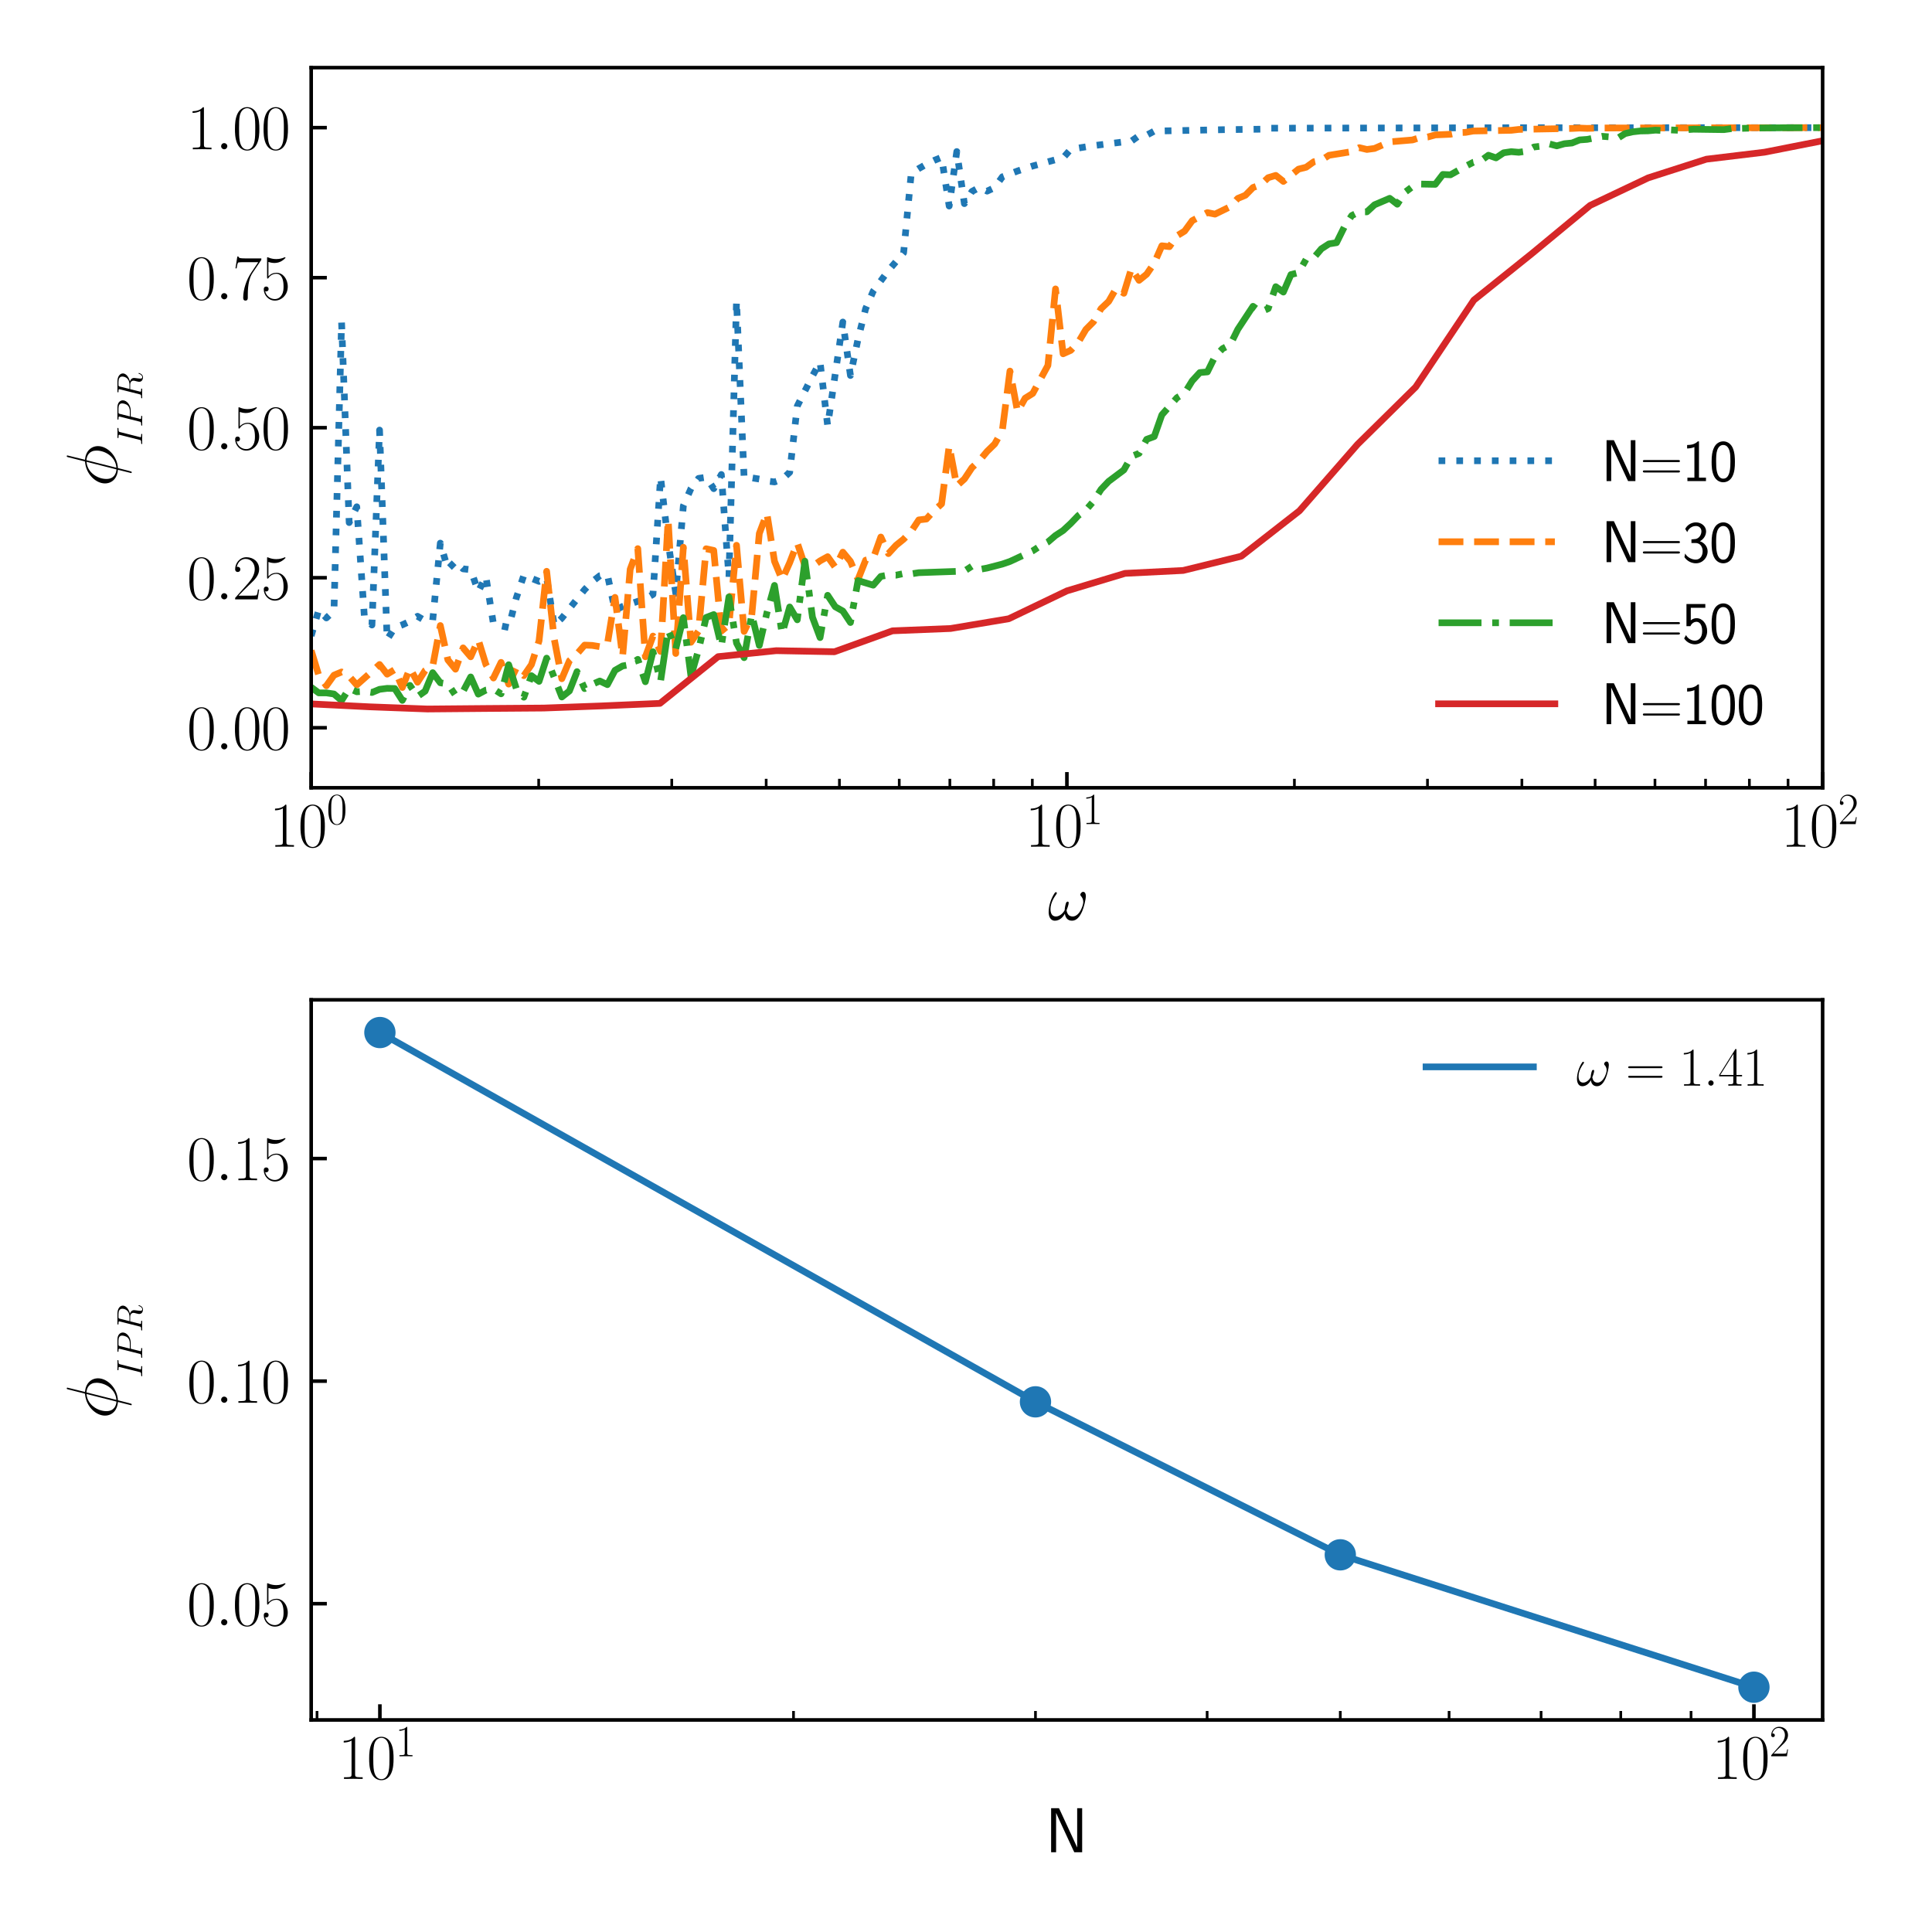 <?xml version="1.0" encoding="utf-8" standalone="no"?>
<!DOCTYPE svg PUBLIC "-//W3C//DTD SVG 1.1//EN"
  "http://www.w3.org/Graphics/SVG/1.1/DTD/svg11.dtd">
<svg xmlns:xlink="http://www.w3.org/1999/xlink" width="432pt" height="432pt" viewBox="0 0 432 432" xmlns="http://www.w3.org/2000/svg" version="1.1">
 <defs>
  <style type="text/css">*{stroke-linejoin: round; stroke-linecap: butt}</style>
 </defs>
 <g id="figure_1">
  <g id="patch_1">
   <path d="M 0 432 
L 432 432 
L 432 0 
L 0 0 
z
" style="fill: #ffffff"/>
  </g>
  <g id="axes_1">
   <g id="patch_2">
    <path d="M 69.583 176.144 
L 407.543 176.144 
L 407.543 15.12 
L 69.583 15.12 
z
" style="fill: #ffffff"/>
   </g>
   <g id="matplotlib.axis_1">
    <g id="xtick_1">
     <g id="line2d_1">
      <defs>
       <path id="m7f98fee2ca" d="M 0 0 
L 0 -3.5 
" style="stroke: #000000; stroke-width: 0.8"/>
      </defs>
      <g>
       <use xlink:href="#m7f98fee2ca" x="69.583" y="176.144" style="stroke: #000000; stroke-width: 0.8"/>
      </g>
     </g>
     <g id="text_1">
      <!-- $\mathdefault{10^{0}}$ -->
      <g transform="translate(60.246 189.33) scale(0.14 -0.14)">
       <defs>
        <path id="CMR17-31" d="M 1702 4083 
C 1702 4217 1696 4224 1606 4224 
C 1357 3927 979 3833 621 3820 
C 602 3820 570 3820 563 3808 
C 557 3795 557 3782 557 3648 
C 755 3648 1088 3686 1344 3839 
L 1344 467 
C 1344 243 1331 166 781 166 
L 589 166 
L 589 0 
C 896 6 1216 12 1523 12 
C 1830 12 2150 6 2458 0 
L 2458 166 
L 2266 166 
C 1715 166 1702 236 1702 467 
L 1702 4083 
z
" transform="scale(0.016)"/>
        <path id="CMR17-30" d="M 2688 2038 
C 2688 2430 2682 3099 2413 3613 
C 2176 4063 1798 4224 1466 4224 
C 1158 4224 768 4082 525 3620 
C 269 3137 243 2539 243 2038 
C 243 1671 250 1112 448 623 
C 723 -39 1216 -128 1466 -128 
C 1760 -128 2208 -7 2470 604 
C 2662 1048 2688 1568 2688 2038 
z
M 1466 -26 
C 1056 -26 813 328 723 816 
C 653 1196 653 1749 653 2109 
C 653 2604 653 3015 736 3407 
C 858 3954 1216 4121 1466 4121 
C 1728 4121 2067 3947 2189 3420 
C 2272 3054 2278 2623 2278 2109 
C 2278 1691 2278 1176 2202 797 
C 2067 96 1690 -26 1466 -26 
z
" transform="scale(0.016)"/>
       </defs>
       <use xlink:href="#CMR17-31" transform="scale(0.996)"/>
       <use xlink:href="#CMR17-30" transform="translate(45.69 0) scale(0.996)"/>
       <use xlink:href="#CMR17-30" transform="translate(91.381 36.154) scale(0.697)"/>
      </g>
     </g>
    </g>
    <g id="xtick_2">
     <g id="line2d_2">
      <g>
       <use xlink:href="#m7f98fee2ca" x="238.563" y="176.144" style="stroke: #000000; stroke-width: 0.8"/>
      </g>
     </g>
     <g id="text_2">
      <!-- $\mathdefault{10^{1}}$ -->
      <g transform="translate(229.226 189.33) scale(0.14 -0.14)">
       <use xlink:href="#CMR17-31" transform="scale(0.996)"/>
       <use xlink:href="#CMR17-30" transform="translate(45.69 0) scale(0.996)"/>
       <use xlink:href="#CMR17-31" transform="translate(91.381 36.154) scale(0.697)"/>
      </g>
     </g>
    </g>
    <g id="xtick_3">
     <g id="line2d_3">
      <g>
       <use xlink:href="#m7f98fee2ca" x="407.543" y="176.144" style="stroke: #000000; stroke-width: 0.8"/>
      </g>
     </g>
     <g id="text_3">
      <!-- $\mathdefault{10^{2}}$ -->
      <g transform="translate(398.206 189.33) scale(0.14 -0.14)">
       <defs>
        <path id="CMR17-32" d="M 2669 990 
L 2554 990 
C 2490 537 2438 460 2413 422 
C 2381 371 1920 371 1830 371 
L 602 371 
C 832 620 1280 1073 1824 1596 
C 2214 1966 2669 2400 2669 3033 
C 2669 3788 2067 4224 1395 4224 
C 691 4224 262 3603 262 3027 
C 262 2777 448 2745 525 2745 
C 589 2745 781 2783 781 3007 
C 781 3206 614 3264 525 3264 
C 486 3264 448 3257 422 3244 
C 544 3788 915 4057 1306 4057 
C 1862 4057 2227 3616 2227 3033 
C 2227 2477 1901 1998 1536 1583 
L 262 147 
L 262 0 
L 2515 0 
L 2669 990 
z
" transform="scale(0.016)"/>
       </defs>
       <use xlink:href="#CMR17-31" transform="scale(0.996)"/>
       <use xlink:href="#CMR17-30" transform="translate(45.69 0) scale(0.996)"/>
       <use xlink:href="#CMR17-32" transform="translate(91.381 36.154) scale(0.697)"/>
      </g>
     </g>
    </g>
    <g id="xtick_4">
     <g id="line2d_4">
      <defs>
       <path id="mde7a392dee" d="M 0 0 
L 0 -2 
" style="stroke: #000000; stroke-width: 0.6"/>
      </defs>
      <g>
       <use xlink:href="#mde7a392dee" x="120.451" y="176.144" style="stroke: #000000; stroke-width: 0.6"/>
      </g>
     </g>
    </g>
    <g id="xtick_5">
     <g id="line2d_5">
      <g>
       <use xlink:href="#mde7a392dee" x="150.207" y="176.144" style="stroke: #000000; stroke-width: 0.6"/>
      </g>
     </g>
    </g>
    <g id="xtick_6">
     <g id="line2d_6">
      <g>
       <use xlink:href="#mde7a392dee" x="171.319" y="176.144" style="stroke: #000000; stroke-width: 0.6"/>
      </g>
     </g>
    </g>
    <g id="xtick_7">
     <g id="line2d_7">
      <g>
       <use xlink:href="#mde7a392dee" x="187.695" y="176.144" style="stroke: #000000; stroke-width: 0.6"/>
      </g>
     </g>
    </g>
    <g id="xtick_8">
     <g id="line2d_8">
      <g>
       <use xlink:href="#mde7a392dee" x="201.075" y="176.144" style="stroke: #000000; stroke-width: 0.6"/>
      </g>
     </g>
    </g>
    <g id="xtick_9">
     <g id="line2d_9">
      <g>
       <use xlink:href="#mde7a392dee" x="212.388" y="176.144" style="stroke: #000000; stroke-width: 0.6"/>
      </g>
     </g>
    </g>
    <g id="xtick_10">
     <g id="line2d_10">
      <g>
       <use xlink:href="#mde7a392dee" x="222.187" y="176.144" style="stroke: #000000; stroke-width: 0.6"/>
      </g>
     </g>
    </g>
    <g id="xtick_11">
     <g id="line2d_11">
      <g>
       <use xlink:href="#mde7a392dee" x="230.831" y="176.144" style="stroke: #000000; stroke-width: 0.6"/>
      </g>
     </g>
    </g>
    <g id="xtick_12">
     <g id="line2d_12">
      <g>
       <use xlink:href="#mde7a392dee" x="289.431" y="176.144" style="stroke: #000000; stroke-width: 0.6"/>
      </g>
     </g>
    </g>
    <g id="xtick_13">
     <g id="line2d_13">
      <g>
       <use xlink:href="#mde7a392dee" x="319.187" y="176.144" style="stroke: #000000; stroke-width: 0.6"/>
      </g>
     </g>
    </g>
    <g id="xtick_14">
     <g id="line2d_14">
      <g>
       <use xlink:href="#mde7a392dee" x="340.299" y="176.144" style="stroke: #000000; stroke-width: 0.6"/>
      </g>
     </g>
    </g>
    <g id="xtick_15">
     <g id="line2d_15">
      <g>
       <use xlink:href="#mde7a392dee" x="356.675" y="176.144" style="stroke: #000000; stroke-width: 0.6"/>
      </g>
     </g>
    </g>
    <g id="xtick_16">
     <g id="line2d_16">
      <g>
       <use xlink:href="#mde7a392dee" x="370.055" y="176.144" style="stroke: #000000; stroke-width: 0.6"/>
      </g>
     </g>
    </g>
    <g id="xtick_17">
     <g id="line2d_17">
      <g>
       <use xlink:href="#mde7a392dee" x="381.368" y="176.144" style="stroke: #000000; stroke-width: 0.6"/>
      </g>
     </g>
    </g>
    <g id="xtick_18">
     <g id="line2d_18">
      <g>
       <use xlink:href="#mde7a392dee" x="391.167" y="176.144" style="stroke: #000000; stroke-width: 0.6"/>
      </g>
     </g>
    </g>
    <g id="xtick_19">
     <g id="line2d_19">
      <g>
       <use xlink:href="#mde7a392dee" x="399.811" y="176.144" style="stroke: #000000; stroke-width: 0.6"/>
      </g>
     </g>
    </g>
    <g id="text_4">
     <!-- $\omega$ -->
     <g transform="translate(234.311 205.728) scale(0.14 -0.14)">
      <defs>
       <path id="CMMI12-21" d="M 3802 2406 
C 3802 2592 3750 2828 3526 2828 
C 3398 2828 3251 2668 3251 2540 
C 3251 2483 3277 2444 3328 2387 
C 3424 2278 3546 2105 3546 1804 
C 3546 1574 3405 1209 3302 1011 
C 3123 659 2829 358 2496 358 
C 2093 358 1939 614 1869 972 
C 1939 1139 2086 1555 2086 1721 
C 2086 1792 2061 1849 1978 1849 
C 1933 1849 1882 1824 1850 1772 
C 1760 1632 1677 1126 1683 992 
C 1562 755 1216 358 806 358 
C 378 358 262 736 262 1100 
C 262 1766 678 2348 794 2508 
C 858 2604 902 2668 902 2681 
C 902 2726 877 2796 819 2796 
C 717 2796 685 2713 634 2636 
C 307 2131 77 1420 77 806 
C 77 409 224 -64 704 -64 
C 1235 -64 1568 390 1702 633 
C 1754 275 1946 -64 2413 -64 
C 2899 -64 3206 364 3437 883 
C 3603 1254 3802 2054 3802 2406 
z
" transform="scale(0.016)"/>
      </defs>
      <use xlink:href="#CMMI12-21" transform="scale(0.996)"/>
     </g>
    </g>
   </g>
   <g id="matplotlib.axis_2">
    <g id="ytick_1">
     <g id="line2d_20">
      <defs>
       <path id="m7e9db21abd" d="M 0 0 
L 3.5 0 
" style="stroke: #000000; stroke-width: 0.8"/>
      </defs>
      <g>
       <use xlink:href="#m7e9db21abd" x="69.583" y="162.726" style="stroke: #000000; stroke-width: 0.8"/>
      </g>
     </g>
     <g id="text_5">
      <!-- $\mathdefault{0.00}$ -->
      <g transform="translate(41.804 167.568) scale(0.14 -0.14)">
       <defs>
        <path id="CMMI12-3a" d="M 1178 307 
C 1178 492 1024 620 870 620 
C 685 620 557 467 557 313 
C 557 128 710 0 864 0 
C 1050 0 1178 153 1178 307 
z
" transform="scale(0.016)"/>
       </defs>
       <use xlink:href="#CMR17-30" transform="scale(0.996)"/>
       <use xlink:href="#CMMI12-3a" transform="translate(45.69 0) scale(0.996)"/>
       <use xlink:href="#CMR17-30" transform="translate(72.788 0) scale(0.996)"/>
       <use xlink:href="#CMR17-30" transform="translate(118.478 0) scale(0.996)"/>
      </g>
     </g>
    </g>
    <g id="ytick_2">
     <g id="line2d_21">
      <g>
       <use xlink:href="#m7e9db21abd" x="69.583" y="129.179" style="stroke: #000000; stroke-width: 0.8"/>
      </g>
     </g>
     <g id="text_6">
      <!-- $\mathdefault{0.25}$ -->
      <g transform="translate(41.804 134.022) scale(0.14 -0.14)">
       <defs>
        <path id="CMR17-35" d="M 730 3750 
C 794 3724 1056 3641 1325 3641 
C 1920 3641 2246 3961 2432 4140 
C 2432 4191 2432 4224 2394 4224 
C 2387 4224 2374 4224 2323 4198 
C 2099 4102 1837 4032 1517 4032 
C 1325 4032 1037 4055 723 4191 
C 653 4224 640 4224 634 4224 
C 602 4224 595 4217 595 4090 
L 595 2231 
C 595 2113 595 2080 659 2080 
C 691 2080 704 2093 736 2139 
C 941 2435 1222 2560 1542 2560 
C 1766 2560 2246 2415 2246 1293 
C 2246 1087 2246 716 2054 422 
C 1894 159 1645 25 1370 25 
C 947 25 518 319 403 812 
C 429 806 480 793 506 793 
C 589 793 749 838 749 1036 
C 749 1209 627 1280 506 1280 
C 358 1280 262 1190 262 1011 
C 262 454 704 -128 1382 -128 
C 2042 -128 2669 441 2669 1267 
C 2669 2054 2170 2662 1549 2662 
C 1222 2662 947 2540 730 2304 
L 730 3750 
z
" transform="scale(0.016)"/>
       </defs>
       <use xlink:href="#CMR17-30" transform="scale(0.996)"/>
       <use xlink:href="#CMMI12-3a" transform="translate(45.69 0) scale(0.996)"/>
       <use xlink:href="#CMR17-32" transform="translate(72.788 0) scale(0.996)"/>
       <use xlink:href="#CMR17-35" transform="translate(118.478 0) scale(0.996)"/>
      </g>
     </g>
    </g>
    <g id="ytick_3">
     <g id="line2d_22">
      <g>
       <use xlink:href="#m7e9db21abd" x="69.583" y="95.632" style="stroke: #000000; stroke-width: 0.8"/>
      </g>
     </g>
     <g id="text_7">
      <!-- $\mathdefault{0.50}$ -->
      <g transform="translate(41.804 100.475) scale(0.14 -0.14)">
       <use xlink:href="#CMR17-30" transform="scale(0.996)"/>
       <use xlink:href="#CMMI12-3a" transform="translate(45.69 0) scale(0.996)"/>
       <use xlink:href="#CMR17-35" transform="translate(72.788 0) scale(0.996)"/>
       <use xlink:href="#CMR17-30" transform="translate(118.478 0) scale(0.996)"/>
      </g>
     </g>
    </g>
    <g id="ytick_4">
     <g id="line2d_23">
      <g>
       <use xlink:href="#m7e9db21abd" x="69.583" y="62.085" style="stroke: #000000; stroke-width: 0.8"/>
      </g>
     </g>
     <g id="text_8">
      <!-- $\mathdefault{0.75}$ -->
      <g transform="translate(41.804 66.928) scale(0.14 -0.14)">
       <defs>
        <path id="CMR17-37" d="M 2886 3955 
L 2886 4096 
L 1382 4096 
C 634 4096 621 4166 595 4288 
L 480 4288 
L 294 3104 
L 410 3104 
C 429 3226 474 3552 550 3673 
C 589 3724 1062 3724 1171 3724 
L 2579 3724 
L 1869 2670 
C 1395 1961 1069 1003 1069 166 
C 1069 89 1069 -128 1299 -128 
C 1530 -128 1530 89 1530 172 
L 1530 466 
C 1530 1514 1709 2204 2003 2644 
L 2886 3955 
z
" transform="scale(0.016)"/>
       </defs>
       <use xlink:href="#CMR17-30" transform="scale(0.996)"/>
       <use xlink:href="#CMMI12-3a" transform="translate(45.69 0) scale(0.996)"/>
       <use xlink:href="#CMR17-37" transform="translate(72.788 0) scale(0.996)"/>
       <use xlink:href="#CMR17-35" transform="translate(118.478 0) scale(0.996)"/>
      </g>
     </g>
    </g>
    <g id="ytick_5">
     <g id="line2d_24">
      <g>
       <use xlink:href="#m7e9db21abd" x="69.583" y="28.539" style="stroke: #000000; stroke-width: 0.8"/>
      </g>
     </g>
     <g id="text_9">
      <!-- $\mathdefault{1.00}$ -->
      <g transform="translate(41.804 33.382) scale(0.14 -0.14)">
       <use xlink:href="#CMR17-31" transform="scale(0.996)"/>
       <use xlink:href="#CMMI12-3a" transform="translate(45.69 0) scale(0.996)"/>
       <use xlink:href="#CMR17-30" transform="translate(72.788 0) scale(0.996)"/>
       <use xlink:href="#CMR17-30" transform="translate(118.478 0) scale(0.996)"/>
      </g>
     </g>
    </g>
    <g id="text_10">
     <!-- $\phi^{}_{{_{{IPR}}}}$ -->
     <g transform="translate(26.19 108.859) rotate(-90) scale(0.16 -0.16)">
      <defs>
       <path id="CMMI12-1e" d="M 2752 4358 
C 2752 4416 2707 4416 2688 4416 
C 2630 4416 2624 4403 2598 4294 
L 2253 2924 
C 2234 2841 2227 2835 2221 2828 
C 2214 2816 2170 2809 2157 2809 
C 1107 2720 301 1863 301 1071 
C 301 387 832 -32 1498 -71 
C 1446 -266 1402 -467 1350 -662 
C 1261 -995 1210 -1204 1210 -1229 
C 1210 -1242 1210 -1280 1274 -1280 
C 1293 -1280 1318 -1280 1331 -1255 
C 1344 -1242 1382 -1089 1408 -1008 
L 1645 -71 
C 2739 -13 3571 875 3571 1673 
C 3571 2313 3085 2771 2374 2816 
L 2752 4358 
z
M 2336 2688 
C 2758 2662 3181 2428 3181 1806 
C 3181 1090 2675 140 1677 64 
L 2336 2688 
z
M 1530 57 
C 1216 76 691 241 691 938 
C 691 1737 1274 2624 2195 2681 
L 1530 57 
z
" transform="scale(0.016)"/>
       <path id="CMMI12-49" d="M 2355 3879 
C 2413 4102 2426 4166 2893 4166 
C 3034 4166 3085 4166 3085 4287 
C 3085 4352 3014 4352 2995 4352 
C 2880 4352 2739 4339 2624 4339 
L 1837 4339 
C 1709 4339 1562 4352 1434 4352 
C 1382 4352 1312 4352 1312 4230 
C 1312 4166 1363 4166 1491 4166 
C 1888 4166 1888 4115 1888 4045 
C 1888 4000 1875 3962 1862 3905 
L 998 472 
C 941 249 928 185 461 185 
C 320 185 262 185 262 64 
C 262 0 326 0 358 0 
C 474 0 614 12 730 12 
L 1517 12 
C 1645 12 1786 0 1914 0 
C 1965 0 2042 0 2042 115 
C 2042 185 2003 185 1862 185 
C 1466 185 1466 236 1466 312 
C 1466 325 1466 357 1491 459 
L 2355 3879 
z
" transform="scale(0.016)"/>
       <path id="CMMI12-50" d="M 1894 2022 
L 2970 2022 
C 3853 2022 4736 2673 4736 3400 
C 4736 3898 4314 4352 3507 4352 
L 1530 4352 
C 1408 4352 1350 4352 1350 4230 
C 1350 4166 1408 4166 1504 4166 
C 1894 4166 1894 4115 1894 4045 
C 1894 4032 1894 3994 1869 3898 
L 1005 471 
C 947 249 934 185 486 185 
C 365 185 301 185 301 70 
C 301 0 358 0 397 0 
C 518 0 646 12 768 12 
L 1517 12 
C 1638 12 1773 0 1894 0 
C 1946 0 2016 0 2016 121 
C 2016 185 1958 185 1862 185 
C 1478 185 1472 230 1472 293 
C 1472 325 1478 369 1485 401 
L 1894 2022 
z
M 2355 3917 
C 2413 4153 2438 4166 2688 4166 
L 3322 4166 
C 3802 4166 4198 4013 4198 3534 
C 4198 3369 4115 2826 3821 2533 
C 3712 2418 3405 2176 2822 2176 
L 1920 2176 
L 2355 3917 
z
" transform="scale(0.016)"/>
       <path id="CMMI12-52" d="M 2355 3917 
C 2413 4153 2438 4166 2688 4166 
L 3149 4166 
C 3699 4166 4109 4000 4109 3503 
C 4109 3177 3942 2240 2656 2240 
L 1933 2240 
L 2355 3917 
z
M 3245 2163 
C 4038 2335 4659 2846 4659 3394 
C 4659 3892 4154 4352 3264 4352 
L 1530 4352 
C 1402 4352 1344 4352 1344 4230 
C 1344 4166 1389 4166 1510 4166 
C 1894 4166 1894 4115 1894 4045 
C 1894 4032 1894 3994 1869 3898 
L 1005 475 
C 947 253 934 190 493 190 
C 346 190 301 190 301 69 
C 301 6 371 6 390 6 
C 506 6 640 19 762 19 
L 1517 19 
C 1632 19 1766 6 1882 6 
C 1933 6 2003 6 2003 126 
C 2003 190 1946 190 1850 190 
C 1459 190 1459 241 1459 304 
C 1459 310 1459 355 1472 405 
L 1901 2112 
L 2669 2112 
C 3277 2112 3392 1731 3392 1522 
C 3392 1426 3328 1179 3283 1014 
C 3213 723 3194 653 3194 532 
C 3194 82 3565 -128 3994 -128 
C 4512 -128 4736 501 4736 589 
C 4736 634 4704 653 4666 653 
C 4614 653 4602 615 4589 564 
C 4435 114 4173 0 4013 0 
C 3853 0 3750 69 3750 355 
C 3750 507 3827 1084 3834 1116 
C 3866 1350 3866 1376 3866 1426 
C 3866 1889 3488 2086 3245 2163 
z
" transform="scale(0.016)"/>
      </defs>
      <use xlink:href="#CMMI12-1e" transform="scale(0.996)"/>
      <use xlink:href="#CMMI12-49" transform="translate(57.734 -35.09) scale(0.498)"/>
      <use xlink:href="#CMMI12-50" transform="translate(83.162 -35.09) scale(0.498)"/>
      <use xlink:href="#CMMI12-52" transform="translate(121.375 -35.09) scale(0.498)"/>
     </g>
    </g>
   </g>
   <g id="line2d_25">
    <path d="M 69.583 142.179 
L 71.281 136.326 
L 72.98 138.172 
L 74.678 136.59 
L 76.376 72.071 
L 78.075 116.85 
L 79.773 113.316 
L 81.471 137.855 
L 83.169 139.756 
L 84.868 96.166 
L 86.566 143.005 
L 88.264 140.346 
L 89.963 139.71 
L 91.661 138.925 
L 93.359 137.801 
L 95.057 138.799 
L 96.756 138.669 
L 98.454 121.442 
L 100.152 127.256 
L 101.851 125.532 
L 103.549 127.197 
L 105.247 127.382 
L 106.945 132.288 
L 108.644 128.87 
L 110.342 139.591 
L 113.739 140.309 
L 115.437 133.719 
L 117.135 128.628 
L 120.532 129.999 
L 122.23 129.188 
L 123.928 139.849 
L 125.627 138.216 
L 130.722 131.834 
L 132.42 130.059 
L 134.118 128.74 
L 135.816 128.508 
L 137.515 136.491 
L 139.213 135.601 
L 144.308 133.899 
L 146.006 132.914 
L 147.704 106.696 
L 149.403 121.239 
L 151.101 132.662 
L 152.799 113.096 
L 154.498 109.252 
L 156.196 106.97 
L 157.894 106.713 
L 159.592 109.266 
L 161.291 106.099 
L 162.989 129.058 
L 164.687 67.268 
L 166.386 106.922 
L 168.084 106.847 
L 169.782 107.119 
L 171.48 107.558 
L 173.179 107.763 
L 174.877 107.19 
L 176.575 105.611 
L 178.274 90.785 
L 181.67 84.067 
L 183.369 80.94 
L 185.067 95.197 
L 188.463 72.007 
L 190.162 83.957 
L 191.86 75.797 
L 193.558 69.014 
L 195.257 65.101 
L 198.653 60.488 
L 202.05 56.525 
L 203.748 38.813 
L 205.446 37.688 
L 207.145 36.719 
L 208.843 35.885 
L 210.541 35.184 
L 212.239 46.074 
L 213.938 33.885 
L 215.636 45.535 
L 217.334 42.807 
L 219.033 41.886 
L 220.731 42.737 
L 222.429 41.932 
L 224.128 39.54 
L 227.524 38.238 
L 230.921 37.118 
L 236.016 35.714 
L 237.714 35.307 
L 239.412 33.373 
L 244.507 32.567 
L 251.3 31.726 
L 252.998 31.549 
L 254.697 30.328 
L 256.395 30.225 
L 258.093 29.311 
L 273.378 28.999 
L 281.869 28.89 
L 283.568 28.667 
L 336.215 28.565 
L 407.543 28.542 
L 407.543 28.542 
" clip-path="url(#p3ef6bb589d)" style="fill: none; stroke-dasharray: 1.5,2.475; stroke-dashoffset: 0; stroke: #1f77b4; stroke-width: 1.5"/>
   </g>
   <g id="line2d_26">
    <path d="M 69.583 145.455 
L 71.281 151.021 
L 72.98 153.34 
L 74.678 150.973 
L 76.376 150.257 
L 78.075 151.225 
L 79.773 153.152 
L 83.169 150.136 
L 84.868 148.584 
L 86.566 150.747 
L 88.264 149.727 
L 89.963 153.727 
L 91.661 149.394 
L 93.359 152.554 
L 95.057 149.931 
L 96.756 148.932 
L 98.454 139.871 
L 100.152 147.554 
L 101.851 149.632 
L 103.549 144.867 
L 105.247 146.86 
L 106.945 143.048 
L 108.644 148.582 
L 110.342 151.603 
L 112.04 148.11 
L 113.739 152.965 
L 115.437 149.416 
L 117.135 151.076 
L 118.833 148.608 
L 120.532 143.298 
L 122.23 127.744 
L 123.928 142.87 
L 125.627 151.763 
L 127.325 147.742 
L 129.023 146.202 
L 130.722 144.246 
L 132.42 144.315 
L 134.118 144.593 
L 135.816 143.988 
L 137.515 133.573 
L 139.213 146.803 
L 140.911 127.292 
L 142.61 122.678 
L 144.308 146.857 
L 146.006 142.227 
L 147.704 145.665 
L 149.403 116.203 
L 151.101 146.117 
L 152.799 122.371 
L 154.498 143.616 
L 156.196 141.096 
L 157.894 122.704 
L 159.592 123.077 
L 161.291 141.122 
L 162.989 139.691 
L 164.687 121.923 
L 166.386 141.194 
L 168.084 137.674 
L 169.782 119.295 
L 171.48 114.777 
L 173.179 125.509 
L 174.877 129.618 
L 176.575 125.821 
L 178.274 121.399 
L 179.972 126.51 
L 181.67 126.637 
L 183.369 125.411 
L 185.067 124.475 
L 186.765 126.848 
L 188.463 123.463 
L 190.162 125.53 
L 191.86 129.544 
L 193.558 125.258 
L 195.257 124.847 
L 196.955 120.079 
L 198.653 123.786 
L 200.351 121.934 
L 202.05 120.559 
L 203.748 118.819 
L 205.446 116.253 
L 207.145 116.057 
L 208.843 114.192 
L 210.541 112.667 
L 212.239 99.699 
L 213.938 108.636 
L 215.636 107.116 
L 217.334 104.565 
L 219.033 102.951 
L 220.731 100.92 
L 222.429 99.263 
L 224.128 96.21 
L 225.826 82.971 
L 227.524 92.053 
L 229.222 89.039 
L 230.921 87.974 
L 234.317 81.708 
L 236.016 64.605 
L 237.714 79.109 
L 239.412 78.345 
L 241.11 76.539 
L 242.809 73.669 
L 244.507 71.952 
L 246.205 69.008 
L 247.904 67.401 
L 249.602 64.435 
L 251.3 65.578 
L 252.998 60.017 
L 254.697 62.686 
L 256.395 61.313 
L 258.093 58.836 
L 259.792 54.957 
L 261.49 55.151 
L 263.188 52.719 
L 264.886 51.669 
L 266.585 49.342 
L 269.981 47.535 
L 271.68 47.884 
L 275.076 46.221 
L 276.775 44.368 
L 278.473 43.661 
L 280.171 41.932 
L 281.869 41.326 
L 283.568 39.731 
L 285.266 39.218 
L 286.964 40.566 
L 290.361 37.817 
L 292.059 37.393 
L 293.757 36.173 
L 295.456 35.821 
L 297.154 34.727 
L 302.249 33.905 
L 303.947 33.019 
L 305.645 33.419 
L 307.344 33.194 
L 310.74 31.717 
L 315.835 31.293 
L 317.533 30.74 
L 319.232 30.637 
L 320.93 30.169 
L 324.327 30.02 
L 326.025 29.648 
L 327.723 29.597 
L 329.422 29.295 
L 337.913 29.134 
L 339.611 28.938 
L 351.499 28.722 
L 353.198 28.636 
L 354.896 28.706 
L 358.292 28.623 
L 407.543 28.542 
L 407.543 28.542 
" clip-path="url(#p3ef6bb589d)" style="fill: none; stroke-dasharray: 5.55,2.4; stroke-dashoffset: 0; stroke: #ff7f0e; stroke-width: 1.5"/>
   </g>
   <g id="line2d_27">
    <path d="M 69.583 153.673 
L 71.281 154.932 
L 72.98 154.929 
L 74.678 155.181 
L 76.376 156.643 
L 78.075 153.935 
L 79.773 154.68 
L 81.471 154.579 
L 83.169 154.84 
L 84.868 154.135 
L 86.566 153.92 
L 88.264 153.956 
L 89.963 156.607 
L 91.661 153.256 
L 93.359 155.738 
L 95.057 154.543 
L 96.756 150.411 
L 98.454 152.669 
L 100.152 152.947 
L 101.851 155.464 
L 103.549 154.594 
L 105.247 151.369 
L 106.945 155.206 
L 108.644 154.303 
L 110.342 154.053 
L 112.04 155.138 
L 113.739 148.636 
L 115.437 153.93 
L 117.135 155.895 
L 118.833 151.087 
L 120.532 152.359 
L 122.23 147.163 
L 125.627 155.851 
L 127.325 154.502 
L 129.023 150.183 
L 130.722 153.971 
L 132.42 153.017 
L 134.118 152.275 
L 135.816 153.087 
L 137.515 149.884 
L 139.213 148.912 
L 140.911 148.606 
L 142.61 147.435 
L 144.308 152.44 
L 146.006 145.737 
L 147.704 152.339 
L 149.403 140.872 
L 151.101 145.064 
L 152.799 138.11 
L 154.498 151.18 
L 156.196 145.306 
L 157.894 138.07 
L 159.592 137.421 
L 161.291 144.488 
L 162.989 133.473 
L 164.687 143.79 
L 166.386 147.056 
L 168.084 137.409 
L 169.782 144.325 
L 171.48 137.036 
L 173.179 130.9 
L 174.877 141.687 
L 176.575 135.72 
L 178.274 138.589 
L 179.972 125.48 
L 181.67 138.018 
L 183.369 142.564 
L 185.067 133.111 
L 186.765 135.673 
L 188.463 136.633 
L 190.162 139.197 
L 191.86 129.822 
L 195.257 130.847 
L 196.955 128.883 
L 198.653 128.567 
L 200.351 128.609 
L 202.05 128.252 
L 203.748 128.316 
L 205.446 128.054 
L 215.636 127.704 
L 217.334 126.594 
L 219.033 127.317 
L 220.731 127.014 
L 224.128 126.13 
L 225.826 125.545 
L 230.921 123.175 
L 232.619 122.06 
L 234.317 121.187 
L 236.016 119.735 
L 237.714 118.627 
L 239.412 117.049 
L 241.11 115.28 
L 242.809 114.049 
L 244.507 112.088 
L 246.205 109.414 
L 247.904 107.624 
L 251.3 105.08 
L 252.998 102.052 
L 254.697 101.375 
L 256.395 98.238 
L 258.093 97.606 
L 259.792 92.766 
L 263.188 88.922 
L 264.886 87.902 
L 266.585 85.154 
L 268.283 83.307 
L 269.981 83.156 
L 271.68 79.703 
L 273.378 77.95 
L 275.076 77.082 
L 276.775 73.648 
L 280.171 68.494 
L 281.869 69.747 
L 283.568 69.011 
L 285.266 64.104 
L 286.964 65.309 
L 288.663 61.393 
L 290.361 60.969 
L 292.059 57.963 
L 293.757 57.645 
L 295.456 55.641 
L 297.154 54.54 
L 298.852 54.266 
L 300.551 50.828 
L 302.249 48.204 
L 303.947 47.368 
L 305.645 47.365 
L 307.344 45.794 
L 310.74 44.343 
L 312.439 45.663 
L 314.137 43.009 
L 315.835 41.73 
L 317.533 41.155 
L 320.93 41.219 
L 322.628 39.004 
L 324.327 39.087 
L 327.723 37.171 
L 329.422 36.296 
L 331.12 35.95 
L 332.818 34.707 
L 334.516 35.303 
L 336.215 34.165 
L 337.913 33.912 
L 339.611 34.054 
L 341.31 33.806 
L 343.008 32.868 
L 344.706 32.673 
L 346.404 32.168 
L 348.103 32.615 
L 349.801 32.138 
L 351.499 31.976 
L 353.198 31.291 
L 354.896 31.166 
L 358.292 30.485 
L 359.991 30.609 
L 361.689 30.931 
L 363.387 29.862 
L 365.086 29.475 
L 366.784 29.288 
L 368.482 29.255 
L 370.181 29.1 
L 371.879 29.19 
L 373.577 29.049 
L 375.275 29.132 
L 378.672 28.894 
L 382.069 28.943 
L 385.465 28.988 
L 387.163 28.755 
L 392.258 28.635 
L 399.051 28.566 
L 407.543 28.542 
L 407.543 28.542 
" clip-path="url(#p3ef6bb589d)" style="fill: none; stroke-dasharray: 9.6,2.4,1.5,2.4; stroke-dashoffset: 0; stroke: #2ca02c; stroke-width: 1.5"/>
   </g>
   <g id="line2d_28">
    <path d="M -1 157.863 
L 4.591 158.256 
L 17.589 158.94 
L 30.588 158.648 
L 43.586 157.557 
L 56.585 159.277 
L 69.583 157.395 
L 82.582 158.045 
L 95.58 158.534 
L 108.578 158.419 
L 121.577 158.321 
L 134.575 157.845 
L 147.574 157.276 
L 160.572 146.828 
L 173.571 145.491 
L 186.569 145.738 
L 199.568 141.054 
L 212.566 140.533 
L 225.565 138.353 
L 238.563 132.12 
L 251.561 128.206 
L 264.56 127.557 
L 277.558 124.368 
L 290.557 114.225 
L 303.555 99.352 
L 316.554 86.537 
L 329.552 67.112 
L 342.551 56.686 
L 355.549 45.934 
L 368.548 39.767 
L 381.546 35.596 
L 394.544 34.033 
L 407.543 31.472 
" clip-path="url(#p3ef6bb589d)" style="fill: none; stroke: #d62728; stroke-width: 1.5; stroke-linecap: square"/>
   </g>
   <g id="patch_3">
    <path d="M 69.583 176.144 
L 69.583 15.12 
" style="fill: none; stroke: #000000; stroke-width: 0.8; stroke-linejoin: miter; stroke-linecap: square"/>
   </g>
   <g id="patch_4">
    <path d="M 407.543 176.144 
L 407.543 15.12 
" style="fill: none; stroke: #000000; stroke-width: 0.8; stroke-linejoin: miter; stroke-linecap: square"/>
   </g>
   <g id="patch_5">
    <path d="M 69.583 176.144 
L 407.543 176.144 
" style="fill: none; stroke: #000000; stroke-width: 0.8; stroke-linejoin: miter; stroke-linecap: square"/>
   </g>
   <g id="patch_6">
    <path d="M 69.583 15.12 
L 407.543 15.12 
" style="fill: none; stroke: #000000; stroke-width: 0.8; stroke-linejoin: miter; stroke-linecap: square"/>
   </g>
   <g id="legend_1">
    <g id="line2d_29">
     <path d="M 321.668 103.021 
L 334.668 103.021 
L 347.668 103.021 
" style="fill: none; stroke-dasharray: 1.5,2.475; stroke-dashoffset: 0; stroke: #1f77b4; stroke-width: 1.5"/>
    </g>
    <g id="text_11">
     <!-- N=10 -->
     <g transform="translate(358.068 107.571) scale(0.13 -0.13)">
      <defs>
       <path id="CMSS17-4e" d="M 1466 4179 
L 1350 4416 
L 563 4416 
L 563 0 
L 1062 0 
L 1062 3925 
L 1069 3931 
C 1114 3817 1139 3759 1402 3193 
L 2771 236 
L 2886 0 
L 3674 0 
L 3674 4416 
L 3174 4416 
L 3174 490 
L 3168 484 
C 3123 598 3098 655 2835 1222 
L 1466 4179 
z
" transform="scale(0.016)"/>
       <path id="CMSS17-3d" d="M 4147 2048 
C 4243 2048 4339 2048 4339 2156 
C 4339 2272 4230 2272 4122 2272 
L 550 2272 
C 442 2272 333 2272 333 2156 
C 333 2048 429 2048 525 2048 
L 4147 2048 
z
M 4122 927 
C 4230 927 4339 927 4339 1043 
C 4339 1152 4243 1152 4147 1152 
L 525 1152 
C 429 1152 333 1152 333 1043 
C 333 927 442 927 550 927 
L 4122 927 
z
" transform="scale(0.016)"/>
       <path id="CMSS17-31" d="M 1818 4288 
L 1696 4288 
C 1350 3949 947 3902 538 3891 
L 538 3520 
C 723 3526 1024 3539 1325 3673 
L 1325 371 
L 570 371 
L 570 0 
L 2573 0 
L 2573 371 
L 1818 371 
L 1818 4288 
z
" transform="scale(0.016)"/>
       <path id="CMSS17-30" d="M 2758 2073 
C 2758 2439 2752 3120 2490 3647 
C 2227 4153 1805 4288 1504 4288 
C 1069 4288 698 4031 506 3621 
C 301 3191 243 2748 243 2073 
C 243 1611 262 1046 493 551 
C 755 6 1197 -128 1498 -128 
C 1894 -128 2278 83 2496 525 
C 2720 988 2758 1495 2758 2073 
z
M 1498 262 
C 1011 262 864 821 819 1007 
C 742 1328 730 1636 730 2144 
C 730 2542 730 2992 851 3345 
C 998 3756 1254 3897 1498 3897 
C 1971 3897 2125 3422 2176 3255 
C 2272 2915 2272 2516 2272 2144 
C 2272 1546 2272 262 1498 262 
z
" transform="scale(0.016)"/>
      </defs>
      <use xlink:href="#CMSS17-4e" transform="scale(0.996)"/>
      <use xlink:href="#CMSS17-3d" transform="translate(66.062 0) scale(0.996)"/>
      <use xlink:href="#CMSS17-31" transform="translate(138.929 0) scale(0.996)"/>
      <use xlink:href="#CMSS17-30" transform="translate(185.773 0) scale(0.996)"/>
     </g>
    </g>
    <g id="line2d_30">
     <path d="M 321.668 121.139 
L 334.668 121.139 
L 347.668 121.139 
" style="fill: none; stroke-dasharray: 5.55,2.4; stroke-dashoffset: 0; stroke: #ff7f0e; stroke-width: 1.5"/>
    </g>
    <g id="text_12">
     <!-- N=30 -->
     <g transform="translate(358.068 125.689) scale(0.13 -0.13)">
      <defs>
       <path id="CMSS17-33" d="M 1005 2060 
L 1440 2060 
C 2042 2060 2214 1532 2214 1164 
C 2214 662 1933 268 1472 268 
C 1114 268 608 449 320 926 
C 275 700 275 687 250 533 
C 550 89 1037 -128 1485 -128 
C 2214 -128 2752 481 2752 1158 
C 2752 1667 2400 2092 1920 2252 
C 2304 2463 2586 2860 2586 3321 
C 2586 3859 2093 4288 1491 4288 
C 941 4288 512 3948 333 3583 
C 378 3519 493 3334 550 3238 
C 691 3615 1056 3897 1485 3897 
C 1843 3897 2080 3660 2080 3321 
C 2080 2969 1856 2585 1478 2496 
C 1453 2496 1056 2457 1005 2451 
L 1005 2060 
z
" transform="scale(0.016)"/>
      </defs>
      <use xlink:href="#CMSS17-4e" transform="scale(0.996)"/>
      <use xlink:href="#CMSS17-3d" transform="translate(66.062 0) scale(0.996)"/>
      <use xlink:href="#CMSS17-33" transform="translate(138.929 0) scale(0.996)"/>
      <use xlink:href="#CMSS17-30" transform="translate(185.773 0) scale(0.996)"/>
     </g>
    </g>
    <g id="line2d_31">
     <path d="M 321.668 139.258 
L 334.668 139.258 
L 347.668 139.258 
" style="fill: none; stroke-dasharray: 9.6,2.4,1.5,2.4; stroke-dashoffset: 0; stroke: #2ca02c; stroke-width: 1.5"/>
    </g>
    <g id="text_13">
     <!-- N=50 -->
     <g transform="translate(358.068 143.808) scale(0.13 -0.13)">
      <defs>
       <path id="CMSS17-35" d="M 934 3814 
L 2502 3814 
L 2502 4224 
L 467 4224 
L 467 1830 
L 896 1830 
C 1011 2103 1248 2304 1555 2304 
C 1843 2304 2163 2044 2163 1299 
C 2163 502 1709 268 1376 268 
C 966 268 589 521 422 871 
L 218 508 
C 512 51 992 -128 1376 -128 
C 2118 -128 2701 508 2701 1286 
C 2701 2083 2182 2694 1562 2694 
C 1338 2694 1120 2617 934 2464 
L 934 3814 
z
" transform="scale(0.016)"/>
      </defs>
      <use xlink:href="#CMSS17-4e" transform="scale(0.996)"/>
      <use xlink:href="#CMSS17-3d" transform="translate(66.062 0) scale(0.996)"/>
      <use xlink:href="#CMSS17-35" transform="translate(138.929 0) scale(0.996)"/>
      <use xlink:href="#CMSS17-30" transform="translate(185.773 0) scale(0.996)"/>
     </g>
    </g>
    <g id="line2d_32">
     <path d="M 321.668 157.376 
L 334.668 157.376 
L 347.668 157.376 
" style="fill: none; stroke: #d62728; stroke-width: 1.5; stroke-linecap: square"/>
    </g>
    <g id="text_14">
     <!-- N=100 -->
     <g transform="translate(358.068 161.926) scale(0.13 -0.13)">
      <use xlink:href="#CMSS17-4e" transform="scale(0.996)"/>
      <use xlink:href="#CMSS17-3d" transform="translate(66.062 0) scale(0.996)"/>
      <use xlink:href="#CMSS17-31" transform="translate(138.929 0) scale(0.996)"/>
      <use xlink:href="#CMSS17-30" transform="translate(185.773 0) scale(0.996)"/>
      <use xlink:href="#CMSS17-30" transform="translate(232.617 0) scale(0.996)"/>
     </g>
    </g>
   </g>
  </g>
  <g id="axes_2">
   <g id="patch_7">
    <path d="M 69.583 384.584 
L 407.543 384.584 
L 407.543 223.56 
L 69.583 223.56 
z
" style="fill: #ffffff"/>
   </g>
   <g id="PathCollection_1">
    <defs>
     <path id="m424c91fdcb" d="M 0 3 
C 0.796 3 1.559 2.684 2.121 2.121 
C 2.684 1.559 3 0.796 3 0 
C 3 -0.796 2.684 -1.559 2.121 -2.121 
C 1.559 -2.684 0.796 -3 0 -3 
C -0.796 -3 -1.559 -2.684 -2.121 -2.121 
C -2.684 -1.559 -3 -0.796 -3 0 
C -3 0.796 -2.684 1.559 -2.121 2.121 
C -1.559 2.684 -0.796 3 0 3 
z
" style="stroke: #1f77b4"/>
    </defs>
    <g clip-path="url(#pd5099b9ad5)">
     <use xlink:href="#m424c91fdcb" x="84.945" y="230.879" style="fill: #1f77b4; stroke: #1f77b4"/>
     <use xlink:href="#m424c91fdcb" x="231.534" y="313.454" style="fill: #1f77b4; stroke: #1f77b4"/>
     <use xlink:href="#m424c91fdcb" x="299.694" y="347.663" style="fill: #1f77b4; stroke: #1f77b4"/>
     <use xlink:href="#m424c91fdcb" x="392.181" y="377.265" style="fill: #1f77b4; stroke: #1f77b4"/>
    </g>
   </g>
   <g id="matplotlib.axis_3">
    <g id="xtick_20">
     <g id="line2d_33">
      <g>
       <use xlink:href="#m7f98fee2ca" x="84.945" y="384.584" style="stroke: #000000; stroke-width: 0.8"/>
      </g>
     </g>
     <g id="text_15">
      <!-- $\mathdefault{10^{1}}$ -->
      <g transform="translate(75.608 397.77) scale(0.14 -0.14)">
       <use xlink:href="#CMR17-31" transform="scale(0.996)"/>
       <use xlink:href="#CMR17-30" transform="translate(45.69 0) scale(0.996)"/>
       <use xlink:href="#CMR17-31" transform="translate(91.381 36.154) scale(0.697)"/>
      </g>
     </g>
    </g>
    <g id="xtick_21">
     <g id="line2d_34">
      <g>
       <use xlink:href="#m7f98fee2ca" x="392.181" y="384.584" style="stroke: #000000; stroke-width: 0.8"/>
      </g>
     </g>
     <g id="text_16">
      <!-- $\mathdefault{10^{2}}$ -->
      <g transform="translate(382.844 397.77) scale(0.14 -0.14)">
       <use xlink:href="#CMR17-31" transform="scale(0.996)"/>
       <use xlink:href="#CMR17-30" transform="translate(45.69 0) scale(0.996)"/>
       <use xlink:href="#CMR17-32" transform="translate(91.381 36.154) scale(0.697)"/>
      </g>
     </g>
    </g>
    <g id="xtick_22">
     <g id="line2d_35">
      <g>
       <use xlink:href="#mde7a392dee" x="70.887" y="384.584" style="stroke: #000000; stroke-width: 0.6"/>
      </g>
     </g>
    </g>
    <g id="xtick_23">
     <g id="line2d_36">
      <g>
       <use xlink:href="#mde7a392dee" x="177.432" y="384.584" style="stroke: #000000; stroke-width: 0.6"/>
      </g>
     </g>
    </g>
    <g id="xtick_24">
     <g id="line2d_37">
      <g>
       <use xlink:href="#mde7a392dee" x="231.534" y="384.584" style="stroke: #000000; stroke-width: 0.6"/>
      </g>
     </g>
    </g>
    <g id="xtick_25">
     <g id="line2d_38">
      <g>
       <use xlink:href="#mde7a392dee" x="269.92" y="384.584" style="stroke: #000000; stroke-width: 0.6"/>
      </g>
     </g>
    </g>
    <g id="xtick_26">
     <g id="line2d_39">
      <g>
       <use xlink:href="#mde7a392dee" x="299.694" y="384.584" style="stroke: #000000; stroke-width: 0.6"/>
      </g>
     </g>
    </g>
    <g id="xtick_27">
     <g id="line2d_40">
      <g>
       <use xlink:href="#mde7a392dee" x="324.021" y="384.584" style="stroke: #000000; stroke-width: 0.6"/>
      </g>
     </g>
    </g>
    <g id="xtick_28">
     <g id="line2d_41">
      <g>
       <use xlink:href="#mde7a392dee" x="344.59" y="384.584" style="stroke: #000000; stroke-width: 0.6"/>
      </g>
     </g>
    </g>
    <g id="xtick_29">
     <g id="line2d_42">
      <g>
       <use xlink:href="#mde7a392dee" x="362.407" y="384.584" style="stroke: #000000; stroke-width: 0.6"/>
      </g>
     </g>
    </g>
    <g id="xtick_30">
     <g id="line2d_43">
      <g>
       <use xlink:href="#mde7a392dee" x="378.123" y="384.584" style="stroke: #000000; stroke-width: 0.6"/>
      </g>
     </g>
    </g>
    <g id="text_17">
     <!-- N -->
     <g transform="translate(233.777 414.168) scale(0.14 -0.14)">
      <use xlink:href="#CMSS17-4e" transform="scale(0.996)"/>
     </g>
    </g>
   </g>
   <g id="matplotlib.axis_4">
    <g id="ytick_6">
     <g id="line2d_44">
      <g>
       <use xlink:href="#m7e9db21abd" x="69.583" y="358.588" style="stroke: #000000; stroke-width: 0.8"/>
      </g>
     </g>
     <g id="text_18">
      <!-- $\mathdefault{0.05}$ -->
      <g transform="translate(41.804 363.431) scale(0.14 -0.14)">
       <use xlink:href="#CMR17-30" transform="scale(0.996)"/>
       <use xlink:href="#CMMI12-3a" transform="translate(45.69 0) scale(0.996)"/>
       <use xlink:href="#CMR17-30" transform="translate(72.788 0) scale(0.996)"/>
       <use xlink:href="#CMR17-35" transform="translate(118.478 0) scale(0.996)"/>
      </g>
     </g>
    </g>
    <g id="ytick_7">
     <g id="line2d_45">
      <g>
       <use xlink:href="#m7e9db21abd" x="69.583" y="308.823" style="stroke: #000000; stroke-width: 0.8"/>
      </g>
     </g>
     <g id="text_19">
      <!-- $\mathdefault{0.10}$ -->
      <g transform="translate(41.804 313.666) scale(0.14 -0.14)">
       <use xlink:href="#CMR17-30" transform="scale(0.996)"/>
       <use xlink:href="#CMMI12-3a" transform="translate(45.69 0) scale(0.996)"/>
       <use xlink:href="#CMR17-31" transform="translate(72.788 0) scale(0.996)"/>
       <use xlink:href="#CMR17-30" transform="translate(118.478 0) scale(0.996)"/>
      </g>
     </g>
    </g>
    <g id="ytick_8">
     <g id="line2d_46">
      <g>
       <use xlink:href="#m7e9db21abd" x="69.583" y="259.057" style="stroke: #000000; stroke-width: 0.8"/>
      </g>
     </g>
     <g id="text_20">
      <!-- $\mathdefault{0.15}$ -->
      <g transform="translate(41.804 263.9) scale(0.14 -0.14)">
       <use xlink:href="#CMR17-30" transform="scale(0.996)"/>
       <use xlink:href="#CMMI12-3a" transform="translate(45.69 0) scale(0.996)"/>
       <use xlink:href="#CMR17-31" transform="translate(72.788 0) scale(0.996)"/>
       <use xlink:href="#CMR17-35" transform="translate(118.478 0) scale(0.996)"/>
      </g>
     </g>
    </g>
    <g id="text_21">
     <!-- $\phi^{}_{{_{{ IPR}}}}$ -->
     <g transform="translate(26.19 317.299) rotate(-90) scale(0.16 -0.16)">
      <use xlink:href="#CMMI12-1e" transform="scale(0.996)"/>
      <use xlink:href="#CMMI12-49" transform="translate(57.734 -35.09) scale(0.498)"/>
      <use xlink:href="#CMMI12-50" transform="translate(83.162 -35.09) scale(0.498)"/>
      <use xlink:href="#CMMI12-52" transform="translate(121.375 -35.09) scale(0.498)"/>
     </g>
    </g>
   </g>
   <g id="line2d_47">
    <path d="M 84.945 230.879 
L 231.534 313.454 
L 299.694 347.663 
L 392.181 377.265 
" clip-path="url(#pd5099b9ad5)" style="fill: none; stroke: #1f77b4; stroke-width: 1.5; stroke-linecap: square"/>
   </g>
   <g id="patch_8">
    <path d="M 69.583 384.584 
L 69.583 223.56 
" style="fill: none; stroke: #000000; stroke-width: 0.8; stroke-linejoin: miter; stroke-linecap: square"/>
   </g>
   <g id="patch_9">
    <path d="M 407.543 384.584 
L 407.543 223.56 
" style="fill: none; stroke: #000000; stroke-width: 0.8; stroke-linejoin: miter; stroke-linecap: square"/>
   </g>
   <g id="patch_10">
    <path d="M 69.583 384.584 
L 407.543 384.584 
" style="fill: none; stroke: #000000; stroke-width: 0.8; stroke-linejoin: miter; stroke-linecap: square"/>
   </g>
   <g id="patch_11">
    <path d="M 69.583 223.56 
L 407.543 223.56 
" style="fill: none; stroke: #000000; stroke-width: 0.8; stroke-linejoin: miter; stroke-linecap: square"/>
   </g>
   <g id="legend_2">
    <g id="line2d_48">
     <path d="M 318.868 238.56 
L 330.868 238.56 
L 342.868 238.56 
" style="fill: none; stroke: #1f77b4; stroke-width: 1.5; stroke-linecap: square"/>
    </g>
    <g id="text_22">
     <!-- $\omega =1.41$ -->
     <g transform="translate(352.468 242.76) scale(0.12 -0.12)">
      <defs>
       <path id="CMR17-3d" d="M 4115 2048 
C 4211 2048 4307 2048 4307 2156 
C 4307 2272 4198 2272 4090 2272 
L 512 2272 
C 403 2272 294 2272 294 2156 
C 294 2048 390 2048 486 2048 
L 4115 2048 
z
M 4090 927 
C 4198 927 4307 927 4307 1043 
C 4307 1152 4211 1152 4115 1152 
L 486 1152 
C 390 1152 294 1152 294 1043 
C 294 927 403 927 512 927 
L 4090 927 
z
" transform="scale(0.016)"/>
       <path id="CMR17-34" d="M 2150 4147 
C 2150 4281 2144 4288 2029 4288 
L 128 1254 
L 128 1088 
L 1779 1088 
L 1779 460 
C 1779 230 1766 166 1318 166 
L 1197 166 
L 1197 0 
C 1402 12 1747 12 1965 12 
C 2182 12 2528 12 2733 0 
L 2733 166 
L 2611 166 
C 2163 166 2150 230 2150 460 
L 2150 1088 
L 2803 1088 
L 2803 1254 
L 2150 1254 
L 2150 4147 
z
M 1798 3723 
L 1798 1254 
L 256 1254 
L 1798 3723 
z
" transform="scale(0.016)"/>
      </defs>
      <use xlink:href="#CMMI12-21" transform="scale(0.996)"/>
      <use xlink:href="#CMR17-3d" transform="translate(91.992 0) scale(0.996)"/>
      <use xlink:href="#CMR17-31" transform="translate(191.381 0) scale(0.996)"/>
      <use xlink:href="#CMMI12-3a" transform="translate(237.072 0) scale(0.996)"/>
      <use xlink:href="#CMR17-34" transform="translate(264.169 0) scale(0.996)"/>
      <use xlink:href="#CMR17-31" transform="translate(309.859 0) scale(0.996)"/>
     </g>
    </g>
   </g>
  </g>
 </g>
 <defs>
  <clipPath id="p3ef6bb589d">
   <rect x="69.583" y="15.12" width="337.96" height="161.024"/>
  </clipPath>
  <clipPath id="pd5099b9ad5">
   <rect x="69.583" y="223.56" width="337.96" height="161.024"/>
  </clipPath>
 </defs>
</svg>
